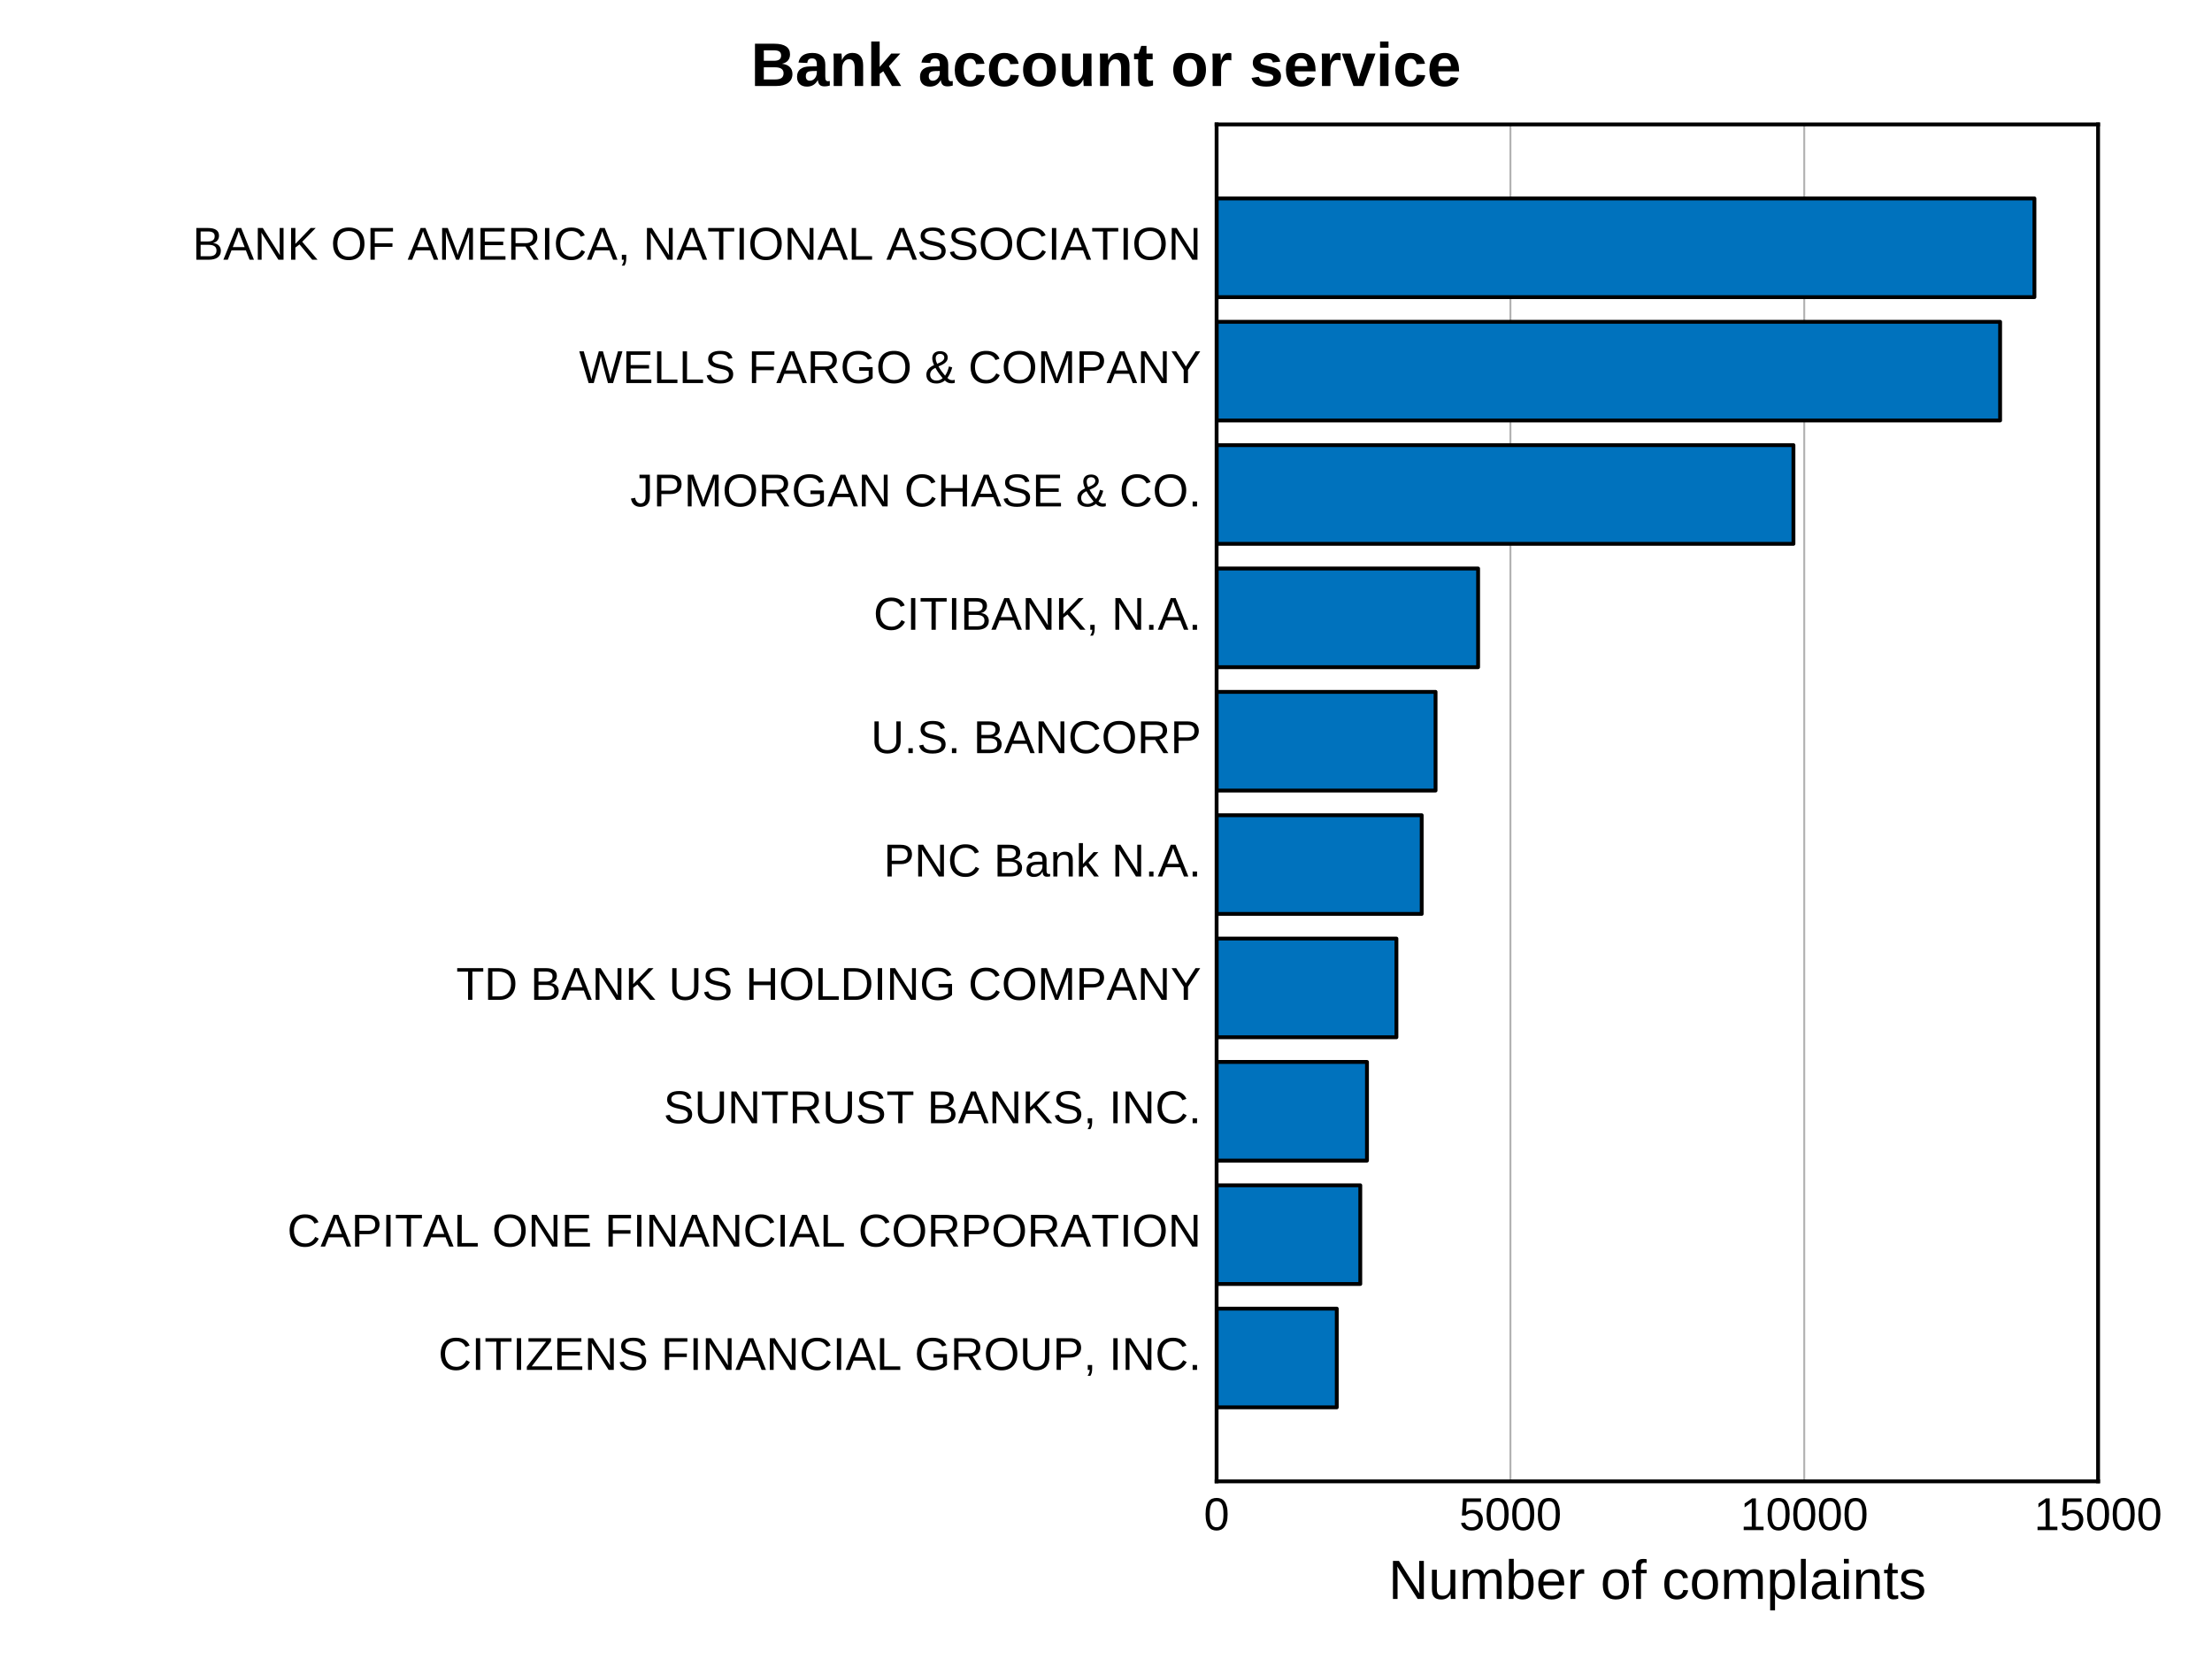 <?xml version="1.0" encoding="utf-8" standalone="no"?>
<!DOCTYPE svg PUBLIC "-//W3C//DTD SVG 1.1//EN"
  "http://www.w3.org/Graphics/SVG/1.1/DTD/svg11.dtd">
<!-- Created with matplotlib (https://matplotlib.org/) -->
<svg height="432pt" version="1.1" viewBox="0 0 576 432" width="576pt" xmlns="http://www.w3.org/2000/svg" xmlns:xlink="http://www.w3.org/1999/xlink">
 <defs>
  <style type="text/css">
*{stroke-linecap:butt;stroke-linejoin:round;white-space:pre;}
  </style>
 </defs>
 <g id="figure_1">
  <g id="patch_1">
   <path d="M 0 432 
L 576 432 
L 576 0 
L 0 0 
z
" style="fill:#ffffff;"/>
  </g>
  <g id="axes_1">
   <g id="patch_2">
    <path d="M 316.8 385.74 
L 546.334 385.74 
L 546.334 32.4 
L 316.8 32.4 
z
" style="fill:#ffffff;"/>
   </g>
   <g id="matplotlib.axis_1">
    <g id="xtick_1">
     <g id="line2d_1">
      <path clip-path="url(#p6a757b7fcf)" d="M 316.8 385.74 
L 316.8 32.4 
" style="fill:none;stroke:#b2b2b2;stroke-linecap:square;stroke-width:0.5;"/>
     </g>
     <g id="line2d_2"/>
     <g id="line2d_3"/>
     <g id="text_1">
      <!-- 0 -->
      <defs>
       <path d="M 51.703 34.422 
Q 51.703 24.516 49.828 17.75 
Q 47.953 10.984 44.703 6.812 
Q 41.453 2.641 37.062 0.828 
Q 32.672 -0.984 27.688 -0.984 
Q 22.656 -0.984 18.312 0.828 
Q 13.969 2.641 10.766 6.781 
Q 7.562 10.938 5.734 17.703 
Q 3.906 24.469 3.906 34.422 
Q 3.906 44.828 5.734 51.641 
Q 7.562 58.453 10.781 62.5 
Q 14.016 66.547 18.406 68.188 
Q 22.797 69.828 27.984 69.828 
Q 32.906 69.828 37.219 68.188 
Q 41.547 66.547 44.766 62.5 
Q 48 58.453 49.844 51.641 
Q 51.703 44.828 51.703 34.422 
z
M 42.781 34.422 
Q 42.781 42.625 41.797 48.062 
Q 40.828 53.516 38.922 56.766 
Q 37.016 60.016 34.25 61.359 
Q 31.5 62.703 27.984 62.703 
Q 24.266 62.703 21.438 61.328 
Q 18.609 59.969 16.672 56.719 
Q 14.75 53.469 13.766 48.016 
Q 12.797 42.578 12.797 34.422 
Q 12.797 26.516 13.797 21.094 
Q 14.797 15.672 16.719 12.375 
Q 18.656 9.078 21.438 7.641 
Q 24.219 6.203 27.781 6.203 
Q 31.25 6.203 34.031 7.641 
Q 36.812 9.078 38.734 12.375 
Q 40.672 15.672 41.719 21.094 
Q 42.781 26.516 42.781 34.422 
z
" id="LiberationSans-48"/>
      </defs>
      <g transform="translate(313.463 398.436)scale(0.12 -0.12)">
       <use xlink:href="#LiberationSans-48"/>
      </g>
     </g>
    </g>
    <g id="xtick_2">
     <g id="line2d_4">
      <path clip-path="url(#p6a757b7fcf)" d="M 393.311 385.74 
L 393.311 32.4 
" style="fill:none;stroke:#b2b2b2;stroke-linecap:square;stroke-width:0.5;"/>
     </g>
     <g id="line2d_5"/>
     <g id="line2d_6"/>
     <g id="text_2">
      <!-- 5000 -->
      <defs>
       <path d="M 51.422 22.406 
Q 51.422 17.234 49.859 12.938 
Q 48.297 8.641 45.219 5.531 
Q 42.141 2.438 37.578 0.719 
Q 33.016 -0.984 27 -0.984 
Q 21.578 -0.984 17.547 0.281 
Q 13.531 1.562 10.734 3.781 
Q 7.953 6 6.312 8.984 
Q 4.688 11.969 4 15.375 
L 12.891 16.406 
Q 13.422 14.453 14.391 12.625 
Q 15.375 10.797 17.062 9.344 
Q 18.75 7.906 21.219 7.047 
Q 23.688 6.203 27.203 6.203 
Q 30.609 6.203 33.391 7.25 
Q 36.188 8.297 38.156 10.344 
Q 40.141 12.406 41.203 15.375 
Q 42.281 18.359 42.281 22.219 
Q 42.281 25.391 41.25 28.047 
Q 40.234 30.719 38.328 32.641 
Q 36.422 34.578 33.656 35.641 
Q 30.906 36.719 27.391 36.719 
Q 25.203 36.719 23.344 36.328 
Q 21.484 35.938 19.891 35.25 
Q 18.312 34.578 17.016 33.672 
Q 15.719 32.766 14.594 31.781 
L 6 31.781 
L 8.297 68.797 
L 47.406 68.797 
L 47.406 61.328 
L 16.312 61.328 
L 14.984 39.5 
Q 17.328 41.312 20.844 42.594 
Q 24.359 43.891 29.203 43.891 
Q 34.328 43.891 38.422 42.328 
Q 42.531 40.766 45.406 37.906 
Q 48.297 35.062 49.859 31.109 
Q 51.422 27.156 51.422 22.406 
z
" id="LiberationSans-53"/>
      </defs>
      <g transform="translate(379.965 398.436)scale(0.12 -0.12)">
       <use xlink:href="#LiberationSans-53"/>
       <use x="55.615" xlink:href="#LiberationSans-48"/>
       <use x="111.23" xlink:href="#LiberationSans-48"/>
       <use x="166.846" xlink:href="#LiberationSans-48"/>
      </g>
     </g>
    </g>
    <g id="xtick_3">
     <g id="line2d_7">
      <path clip-path="url(#p6a757b7fcf)" d="M 469.822 385.74 
L 469.822 32.4 
" style="fill:none;stroke:#b2b2b2;stroke-linecap:square;stroke-width:0.5;"/>
     </g>
     <g id="line2d_8"/>
     <g id="line2d_9"/>
     <g id="text_3">
      <!-- 10000 -->
      <defs>
       <path d="M 7.625 0 
L 7.625 7.469 
L 25.141 7.469 
L 25.141 60.406 
L 9.625 49.312 
L 9.625 57.625 
L 25.875 68.797 
L 33.984 68.797 
L 33.984 7.469 
L 50.734 7.469 
L 50.734 0 
z
" id="LiberationSans-49"/>
      </defs>
      <g transform="translate(453.14 398.436)scale(0.12 -0.12)">
       <use xlink:href="#LiberationSans-49"/>
       <use x="55.615" xlink:href="#LiberationSans-48"/>
       <use x="111.23" xlink:href="#LiberationSans-48"/>
       <use x="166.846" xlink:href="#LiberationSans-48"/>
       <use x="222.461" xlink:href="#LiberationSans-48"/>
      </g>
     </g>
    </g>
    <g id="xtick_4">
     <g id="line2d_10">
      <path clip-path="url(#p6a757b7fcf)" d="M 546.334 385.74 
L 546.334 32.4 
" style="fill:none;stroke:#b2b2b2;stroke-linecap:square;stroke-width:0.5;"/>
     </g>
     <g id="line2d_11"/>
     <g id="line2d_12"/>
     <g id="text_4">
      <!-- 15000 -->
      <g transform="translate(529.651 398.436)scale(0.12 -0.12)">
       <use xlink:href="#LiberationSans-49"/>
       <use x="55.615" xlink:href="#LiberationSans-53"/>
       <use x="111.23" xlink:href="#LiberationSans-48"/>
       <use x="166.846" xlink:href="#LiberationSans-48"/>
       <use x="222.461" xlink:href="#LiberationSans-48"/>
      </g>
     </g>
    </g>
    <g id="text_5">
     <!-- Number of complaints -->
     <defs>
      <path d="M 52.828 0 
L 16.016 58.594 
Q 16.109 56.203 16.266 53.859 
Q 16.359 51.859 16.422 49.625 
Q 16.5 47.406 16.5 45.703 
L 16.5 0 
L 8.203 0 
L 8.203 68.797 
L 19.047 68.797 
L 56.25 9.812 
Q 56.109 12.203 55.953 14.594 
Q 55.859 16.656 55.766 19.062 
Q 55.672 21.484 55.672 23.688 
L 55.672 68.797 
L 64.062 68.797 
L 64.062 0 
z
" id="LiberationSans-78"/>
      <path d="M 15.328 52.828 
L 15.328 19.344 
Q 15.328 15.484 15.891 12.891 
Q 16.453 10.297 17.719 8.703 
Q 19 7.125 21.062 6.469 
Q 23.141 5.812 26.219 5.812 
Q 29.344 5.812 31.859 6.906 
Q 34.375 8.016 36.156 10.078 
Q 37.938 12.156 38.906 15.203 
Q 39.891 18.266 39.891 22.219 
L 39.891 52.828 
L 48.688 52.828 
L 48.688 11.281 
Q 48.688 9.625 48.703 7.781 
Q 48.734 5.953 48.781 4.312 
Q 48.828 2.688 48.875 1.516 
Q 48.922 0.344 48.969 0 
L 40.672 0 
Q 40.625 0.25 40.578 1.312 
Q 40.531 2.391 40.453 3.781 
Q 40.375 5.172 40.328 6.609 
Q 40.281 8.062 40.281 9.031 
L 40.141 9.031 
Q 38.875 6.734 37.359 4.875 
Q 35.844 3.031 33.844 1.734 
Q 31.844 0.438 29.25 -0.266 
Q 26.656 -0.984 23.25 -0.984 
Q 18.844 -0.984 15.672 0.094 
Q 12.5 1.172 10.453 3.422 
Q 8.406 5.672 7.453 9.188 
Q 6.5 12.703 6.5 17.625 
L 6.5 52.828 
z
" id="LiberationSans-117"/>
      <path d="M 37.5 0 
L 37.5 33.5 
Q 37.5 37.359 37.016 39.938 
Q 36.531 42.531 35.375 44.109 
Q 34.234 45.703 32.375 46.359 
Q 30.516 47.016 27.828 47.016 
Q 25.047 47.016 22.797 45.922 
Q 20.562 44.828 18.969 42.75 
Q 17.391 40.672 16.531 37.625 
Q 15.672 34.578 15.672 30.609 
L 15.672 0 
L 6.938 0 
L 6.938 41.547 
Q 6.938 43.219 6.906 45.047 
Q 6.891 46.875 6.828 48.5 
Q 6.781 50.141 6.734 51.312 
Q 6.688 52.484 6.641 52.828 
L 14.938 52.828 
Q 14.984 52.594 15.031 51.516 
Q 15.094 50.438 15.156 49.047 
Q 15.234 47.656 15.281 46.219 
Q 15.328 44.781 15.328 43.797 
L 15.484 43.797 
Q 16.656 46.094 18.016 47.953 
Q 19.391 49.812 21.219 51.094 
Q 23.047 52.391 25.406 53.094 
Q 27.781 53.812 30.906 53.812 
Q 36.922 53.812 40.406 51.422 
Q 43.891 49.031 45.266 43.797 
L 45.406 43.797 
Q 46.578 46.094 48.047 47.953 
Q 49.516 49.812 51.469 51.094 
Q 53.422 52.391 55.859 53.094 
Q 58.297 53.812 61.422 53.812 
Q 65.438 53.812 68.328 52.734 
Q 71.234 51.656 73.094 49.406 
Q 74.953 47.172 75.828 43.625 
Q 76.703 40.094 76.703 35.203 
L 76.703 0 
L 68.016 0 
L 68.016 33.5 
Q 68.016 37.359 67.531 39.938 
Q 67.047 42.531 65.891 44.109 
Q 64.75 45.703 62.891 46.359 
Q 61.031 47.016 58.344 47.016 
Q 55.562 47.016 53.312 45.969 
Q 51.078 44.922 49.484 42.875 
Q 47.906 40.828 47.047 37.75 
Q 46.188 34.672 46.188 30.609 
L 46.188 0 
z
" id="LiberationSans-109"/>
      <path d="M 51.422 26.656 
Q 51.422 -0.984 31.984 -0.984 
Q 25.984 -0.984 22 1.188 
Q 18.016 3.375 15.531 8.203 
L 15.438 8.203 
Q 15.438 6.938 15.359 5.562 
Q 15.281 4.203 15.203 3.031 
Q 15.141 1.859 15.062 1.031 
Q 14.984 0.203 14.938 0 
L 6.453 0 
Q 6.5 0.438 6.547 1.484 
Q 6.594 2.547 6.641 4 
Q 6.688 5.469 6.703 7.219 
Q 6.734 8.984 6.734 10.891 
L 6.734 72.469 
L 15.531 72.469 
L 15.531 51.812 
Q 15.531 50.344 15.5 49 
Q 15.484 47.656 15.438 46.625 
Q 15.375 45.406 15.328 44.344 
L 15.531 44.344 
Q 17.969 49.422 22 51.609 
Q 26.031 53.812 31.984 53.812 
Q 42 53.812 46.703 47.062 
Q 51.422 40.328 51.422 26.656 
z
M 42.188 26.375 
Q 42.188 31.844 41.5 35.75 
Q 40.828 39.656 39.312 42.156 
Q 37.797 44.672 35.453 45.844 
Q 33.109 47.016 29.734 47.016 
Q 26.266 47.016 23.609 45.891 
Q 20.953 44.781 19.172 42.281 
Q 17.391 39.797 16.453 35.734 
Q 15.531 31.688 15.531 25.828 
Q 15.531 20.172 16.453 16.312 
Q 17.391 12.453 19.172 10.031 
Q 20.953 7.625 23.578 6.562 
Q 26.219 5.516 29.641 5.516 
Q 32.859 5.516 35.203 6.641 
Q 37.547 7.766 39.109 10.25 
Q 40.672 12.75 41.422 16.719 
Q 42.188 20.703 42.188 26.375 
z
" id="LiberationSans-98"/>
      <path d="M 13.484 24.562 
Q 13.484 20.406 14.328 16.906 
Q 15.188 13.422 16.969 10.906 
Q 18.75 8.406 21.531 7 
Q 24.312 5.609 28.219 5.609 
Q 33.938 5.609 37.375 7.906 
Q 40.828 10.203 42.047 13.719 
L 49.75 11.531 
Q 48.922 9.328 47.438 7.109 
Q 45.953 4.891 43.453 3.094 
Q 40.969 1.312 37.234 0.156 
Q 33.5 -0.984 28.219 -0.984 
Q 16.5 -0.984 10.375 6 
Q 4.25 12.984 4.25 26.766 
Q 4.25 34.188 6.094 39.328 
Q 7.953 44.484 11.172 47.703 
Q 14.406 50.922 18.703 52.359 
Q 23 53.812 27.875 53.812 
Q 34.516 53.812 38.984 51.656 
Q 43.453 49.516 46.156 45.719 
Q 48.875 41.938 50.016 36.812 
Q 51.172 31.688 51.172 25.734 
L 51.172 24.562 
z
M 42.094 31.297 
Q 41.359 39.656 37.844 43.484 
Q 34.328 47.312 27.734 47.312 
Q 25.531 47.312 23.109 46.609 
Q 20.703 45.906 18.656 44.094 
Q 16.609 42.281 15.188 39.172 
Q 13.766 36.078 13.578 31.297 
z
" id="LiberationSans-101"/>
      <path d="M 6.938 0 
L 6.938 40.531 
Q 6.938 42.188 6.906 43.922 
Q 6.891 45.656 6.828 47.266 
Q 6.781 48.875 6.734 50.281 
Q 6.688 51.703 6.641 52.828 
L 14.938 52.828 
Q 14.984 51.703 15.062 50.266 
Q 15.141 48.828 15.203 47.312 
Q 15.281 45.797 15.297 44.406 
Q 15.328 43.016 15.328 42.047 
L 15.531 42.047 
Q 16.453 45.062 17.5 47.281 
Q 18.562 49.516 19.969 50.953 
Q 21.391 52.391 23.344 53.094 
Q 25.297 53.812 28.078 53.812 
Q 29.156 53.812 30.125 53.641 
Q 31.109 53.469 31.641 53.328 
L 31.641 45.266 
Q 30.766 45.516 29.594 45.625 
Q 28.422 45.75 26.953 45.75 
Q 23.922 45.75 21.797 44.375 
Q 19.672 43.016 18.328 40.594 
Q 17 38.188 16.359 34.844 
Q 15.719 31.5 15.719 27.547 
L 15.719 0 
z
" id="LiberationSans-114"/>
      <path id="LiberationSans-32"/>
      <path d="M 51.422 26.469 
Q 51.422 12.594 45.312 5.797 
Q 39.203 -0.984 27.594 -0.984 
Q 22.078 -0.984 17.719 0.672 
Q 13.375 2.344 10.375 5.766 
Q 7.375 9.188 5.781 14.328 
Q 4.203 19.484 4.203 26.469 
Q 4.203 53.812 27.875 53.812 
Q 34.031 53.812 38.5 52.094 
Q 42.969 50.391 45.828 46.969 
Q 48.688 43.562 50.047 38.422 
Q 51.422 33.297 51.422 26.469 
z
M 42.188 26.469 
Q 42.188 32.625 41.234 36.625 
Q 40.281 40.625 38.453 43.016 
Q 36.625 45.406 33.984 46.359 
Q 31.344 47.312 28.031 47.312 
Q 24.656 47.312 21.938 46.312 
Q 19.234 45.312 17.328 42.891 
Q 15.438 40.484 14.422 36.469 
Q 13.422 32.469 13.422 26.469 
Q 13.422 20.312 14.5 16.281 
Q 15.578 12.25 17.453 9.859 
Q 19.344 7.469 21.906 6.484 
Q 24.469 5.516 27.484 5.516 
Q 30.859 5.516 33.594 6.469 
Q 36.328 7.422 38.234 9.812 
Q 40.141 12.203 41.156 16.25 
Q 42.188 20.312 42.188 26.469 
z
" id="LiberationSans-111"/>
      <path d="M 17.625 46.438 
L 17.625 0 
L 8.844 0 
L 8.844 46.438 
L 1.422 46.438 
L 1.422 52.828 
L 8.844 52.828 
L 8.844 58.797 
Q 8.844 61.672 9.375 64.141 
Q 9.906 66.609 11.344 68.438 
Q 12.797 70.266 15.281 71.312 
Q 17.781 72.359 21.734 72.359 
Q 23.297 72.359 24.969 72.219 
Q 26.656 72.078 27.938 71.781 
L 27.938 65.094 
Q 27.094 65.234 26 65.359 
Q 24.906 65.484 24.031 65.484 
Q 22.078 65.484 20.828 64.938 
Q 19.578 64.406 18.875 63.406 
Q 18.172 62.406 17.891 60.938 
Q 17.625 59.469 17.625 57.562 
L 17.625 52.828 
L 27.938 52.828 
L 27.938 46.438 
z
" id="LiberationSans-102"/>
      <path d="M 13.422 26.656 
Q 13.422 22.125 14.078 18.312 
Q 14.75 14.5 16.312 11.734 
Q 17.875 8.984 20.438 7.469 
Q 23 5.953 26.766 5.953 
Q 31.453 5.953 34.594 8.484 
Q 37.75 11.031 38.484 16.312 
L 47.359 15.719 
Q 46.922 12.453 45.453 9.422 
Q 44 6.391 41.484 4.094 
Q 38.969 1.812 35.344 0.406 
Q 31.734 -0.984 27 -0.984 
Q 20.797 -0.984 16.453 1.109 
Q 12.109 3.219 9.391 6.906 
Q 6.688 10.594 5.469 15.594 
Q 4.25 20.609 4.25 26.469 
Q 4.25 31.781 5.125 35.859 
Q 6 39.938 7.594 42.984 
Q 9.188 46.047 11.328 48.125 
Q 13.484 50.203 15.984 51.438 
Q 18.5 52.688 21.281 53.25 
Q 24.078 53.812 26.906 53.812 
Q 31.344 53.812 34.812 52.594 
Q 38.281 51.375 40.797 49.25 
Q 43.312 47.125 44.875 44.234 
Q 46.438 41.359 47.078 38.031 
L 38.031 37.359 
Q 37.359 41.75 34.562 44.328 
Q 31.781 46.922 26.656 46.922 
Q 22.906 46.922 20.391 45.672 
Q 17.875 44.438 16.312 41.922 
Q 14.75 39.406 14.078 35.594 
Q 13.422 31.781 13.422 26.656 
z
" id="LiberationSans-99"/>
      <path d="M 51.422 26.656 
Q 51.422 20.656 50.438 15.578 
Q 49.469 10.5 47.188 6.828 
Q 44.922 3.172 41.188 1.094 
Q 37.453 -0.984 31.984 -0.984 
Q 26.312 -0.984 22.062 1.172 
Q 17.828 3.328 15.578 8.203 
L 15.328 8.203 
Q 15.375 8.109 15.406 7.328 
Q 15.438 6.547 15.453 5.375 
Q 15.484 4.203 15.5 2.75 
Q 15.531 1.312 15.531 -0.094 
L 15.531 -20.75 
L 6.734 -20.75 
L 6.734 42.047 
Q 6.734 43.953 6.703 45.703 
Q 6.688 47.469 6.641 48.906 
Q 6.594 50.344 6.547 51.359 
Q 6.5 52.391 6.453 52.828 
L 14.938 52.828 
Q 14.984 52.688 15.062 51.797 
Q 15.141 50.922 15.203 49.672 
Q 15.281 48.438 15.359 47.016 
Q 15.438 45.609 15.438 44.344 
L 15.625 44.344 
Q 16.844 46.875 18.406 48.656 
Q 19.969 50.438 21.969 51.578 
Q 23.969 52.734 26.438 53.25 
Q 28.906 53.766 31.984 53.766 
Q 37.453 53.766 41.188 51.812 
Q 44.922 49.859 47.188 46.312 
Q 49.469 42.781 50.438 37.766 
Q 51.422 32.766 51.422 26.656 
z
M 42.188 26.469 
Q 42.188 31.344 41.594 35.156 
Q 41.016 38.969 39.578 41.594 
Q 38.141 44.234 35.734 45.594 
Q 33.344 46.969 29.734 46.969 
Q 26.812 46.969 24.219 46.141 
Q 21.625 45.312 19.703 42.969 
Q 17.781 40.625 16.656 36.5 
Q 15.531 32.375 15.531 25.781 
Q 15.531 20.172 16.453 16.281 
Q 17.391 12.406 19.172 10.016 
Q 20.953 7.625 23.578 6.562 
Q 26.219 5.516 29.641 5.516 
Q 33.297 5.516 35.719 6.922 
Q 38.141 8.344 39.578 11.031 
Q 41.016 13.719 41.594 17.594 
Q 42.188 21.484 42.188 26.469 
z
" id="LiberationSans-112"/>
      <path d="M 6.734 0 
L 6.734 72.469 
L 15.531 72.469 
L 15.531 0 
z
" id="LiberationSans-108"/>
      <path d="M 20.219 -0.984 
Q 12.25 -0.984 8.25 3.219 
Q 4.25 7.422 4.25 14.75 
Q 4.25 19.969 6.219 23.312 
Q 8.203 26.656 11.391 28.562 
Q 14.594 30.469 18.688 31.203 
Q 22.797 31.938 27.047 32.031 
L 38.922 32.234 
L 38.922 35.109 
Q 38.922 38.375 38.234 40.672 
Q 37.547 42.969 36.125 44.375 
Q 34.719 45.797 32.594 46.453 
Q 30.469 47.125 27.594 47.125 
Q 25.047 47.125 23 46.75 
Q 20.953 46.391 19.438 45.438 
Q 17.922 44.484 16.984 42.844 
Q 16.062 41.219 15.766 38.719 
L 6.594 39.547 
Q 7.078 42.672 8.438 45.281 
Q 9.812 47.906 12.328 49.797 
Q 14.844 51.703 18.625 52.75 
Q 22.406 53.812 27.781 53.812 
Q 37.75 53.812 42.766 49.234 
Q 47.797 44.672 47.797 36.031 
L 47.797 13.281 
Q 47.797 9.375 48.828 7.391 
Q 49.859 5.422 52.734 5.422 
Q 53.469 5.422 54.203 5.516 
Q 54.938 5.609 55.609 5.766 
L 55.609 0.297 
Q 53.953 -0.094 52.312 -0.281 
Q 50.688 -0.484 48.828 -0.484 
Q 46.344 -0.484 44.562 0.172 
Q 42.781 0.828 41.656 2.172 
Q 40.531 3.516 39.938 5.484 
Q 39.359 7.469 39.203 10.109 
L 38.922 10.109 
Q 37.5 7.562 35.812 5.516 
Q 34.125 3.469 31.875 2.031 
Q 29.641 0.594 26.781 -0.188 
Q 23.922 -0.984 20.219 -0.984 
z
M 22.219 5.609 
Q 26.422 5.609 29.562 7.141 
Q 32.719 8.688 34.781 11.078 
Q 36.859 13.484 37.891 16.312 
Q 38.922 19.141 38.922 21.734 
L 38.922 26.078 
L 29.297 25.875 
Q 26.078 25.828 23.172 25.406 
Q 20.266 25 18.062 23.781 
Q 15.875 22.562 14.578 20.359 
Q 13.281 18.172 13.281 14.594 
Q 13.281 10.297 15.594 7.953 
Q 17.922 5.609 22.219 5.609 
z
" id="LiberationSans-97"/>
      <path d="M 6.688 64.062 
L 6.688 72.469 
L 15.484 72.469 
L 15.484 64.062 
z
M 6.688 0 
L 6.688 52.828 
L 15.484 52.828 
L 15.484 0 
z
" id="LiberationSans-105"/>
      <path d="M 40.281 0 
L 40.281 33.5 
Q 40.281 37.359 39.719 39.938 
Q 39.156 42.531 37.891 44.109 
Q 36.625 45.703 34.547 46.359 
Q 32.469 47.016 29.391 47.016 
Q 26.266 47.016 23.75 45.922 
Q 21.234 44.828 19.453 42.75 
Q 17.672 40.672 16.688 37.625 
Q 15.719 34.578 15.719 30.609 
L 15.719 0 
L 6.938 0 
L 6.938 41.547 
Q 6.938 43.219 6.906 45.047 
Q 6.891 46.875 6.828 48.5 
Q 6.781 50.141 6.734 51.312 
Q 6.688 52.484 6.641 52.828 
L 14.938 52.828 
Q 14.984 52.594 15.031 51.516 
Q 15.094 50.438 15.156 49.047 
Q 15.234 47.656 15.281 46.219 
Q 15.328 44.781 15.328 43.797 
L 15.484 43.797 
Q 16.75 46.094 18.266 47.953 
Q 19.781 49.812 21.781 51.094 
Q 23.781 52.391 26.359 53.094 
Q 28.953 53.812 32.375 53.812 
Q 36.766 53.812 39.938 52.734 
Q 43.109 51.656 45.156 49.406 
Q 47.219 47.172 48.172 43.625 
Q 49.125 40.094 49.125 35.203 
L 49.125 0 
z
" id="LiberationSans-110"/>
      <path d="M 27.047 0.391 
Q 25.047 -0.141 22.969 -0.453 
Q 20.906 -0.781 18.172 -0.781 
Q 7.625 -0.781 7.625 11.188 
L 7.625 46.438 
L 1.516 46.438 
L 1.516 52.828 
L 7.953 52.828 
L 10.547 64.656 
L 16.406 64.656 
L 16.406 52.828 
L 26.172 52.828 
L 26.172 46.438 
L 16.406 46.438 
L 16.406 13.094 
Q 16.406 9.281 17.641 7.734 
Q 18.891 6.203 21.969 6.203 
Q 23.25 6.203 24.438 6.391 
Q 25.641 6.594 27.047 6.891 
z
" id="LiberationSans-116"/>
      <path d="M 46.391 14.594 
Q 46.391 10.891 44.938 7.984 
Q 43.5 5.078 40.766 3.094 
Q 38.031 1.125 34.047 0.062 
Q 30.078 -0.984 24.953 -0.984 
Q 20.359 -0.984 16.672 -0.266 
Q 12.984 0.438 10.203 2 
Q 7.422 3.562 5.531 6.125 
Q 3.656 8.688 2.781 12.406 
L 10.547 13.922 
Q 11.672 9.672 15.188 7.688 
Q 18.703 5.719 24.953 5.719 
Q 27.781 5.719 30.141 6.109 
Q 32.516 6.5 34.219 7.453 
Q 35.938 8.406 36.891 9.984 
Q 37.844 11.578 37.844 13.922 
Q 37.844 16.312 36.719 17.844 
Q 35.594 19.391 33.594 20.406 
Q 31.594 21.438 28.734 22.188 
Q 25.875 22.953 22.469 23.875 
Q 19.281 24.703 16.156 25.734 
Q 13.031 26.766 10.516 28.438 
Q 8.016 30.125 6.453 32.609 
Q 4.891 35.109 4.891 38.875 
Q 4.891 46.094 10.031 49.875 
Q 15.188 53.656 25.047 53.656 
Q 33.797 53.656 38.938 50.578 
Q 44.094 47.516 45.453 40.719 
L 37.547 39.75 
Q 37.109 41.797 35.938 43.188 
Q 34.766 44.578 33.109 45.438 
Q 31.453 46.297 29.375 46.656 
Q 27.297 47.016 25.047 47.016 
Q 19.094 47.016 16.25 45.203 
Q 13.422 43.406 13.422 39.75 
Q 13.422 37.594 14.469 36.203 
Q 15.531 34.812 17.406 33.859 
Q 19.281 32.906 21.922 32.203 
Q 24.562 31.5 27.734 30.719 
Q 29.828 30.172 32.031 29.562 
Q 34.234 28.953 36.297 28.094 
Q 38.375 27.25 40.203 26.094 
Q 42.047 24.953 43.406 23.344 
Q 44.781 21.734 45.578 19.578 
Q 46.391 17.438 46.391 14.594 
z
" id="LiberationSans-115"/>
     </defs>
     <g transform="translate(361.543 416.362)scale(0.144 -0.144)">
      <use xlink:href="#LiberationSans-78"/>
      <use x="72.217" xlink:href="#LiberationSans-117"/>
      <use x="127.832" xlink:href="#LiberationSans-109"/>
      <use x="211.133" xlink:href="#LiberationSans-98"/>
      <use x="266.748" xlink:href="#LiberationSans-101"/>
      <use x="322.363" xlink:href="#LiberationSans-114"/>
      <use x="355.664" xlink:href="#LiberationSans-32"/>
      <use x="383.447" xlink:href="#LiberationSans-111"/>
      <use x="439.062" xlink:href="#LiberationSans-102"/>
      <use x="466.846" xlink:href="#LiberationSans-32"/>
      <use x="494.629" xlink:href="#LiberationSans-99"/>
      <use x="544.629" xlink:href="#LiberationSans-111"/>
      <use x="600.244" xlink:href="#LiberationSans-109"/>
      <use x="683.545" xlink:href="#LiberationSans-112"/>
      <use x="739.16" xlink:href="#LiberationSans-108"/>
      <use x="761.377" xlink:href="#LiberationSans-97"/>
      <use x="816.992" xlink:href="#LiberationSans-105"/>
      <use x="839.209" xlink:href="#LiberationSans-110"/>
      <use x="894.824" xlink:href="#LiberationSans-116"/>
      <use x="922.607" xlink:href="#LiberationSans-115"/>
     </g>
    </g>
   </g>
   <g id="matplotlib.axis_2">
    <g id="ytick_1">
     <g id="line2d_13"/>
     <g id="line2d_14"/>
     <g id="text_6">
      <!-- CITIZENS FINANCIAL GROUP, INC. -->
      <defs>
       <path d="M 38.672 62.203 
Q 32.812 62.203 28.297 60.25 
Q 23.781 58.297 20.719 54.688 
Q 17.672 51.078 16.109 46 
Q 14.547 40.922 14.547 34.719 
Q 14.547 28.516 16.234 23.359 
Q 17.922 18.219 21.062 14.5 
Q 24.219 10.797 28.781 8.734 
Q 33.344 6.688 39.062 6.688 
Q 43.062 6.688 46.359 7.734 
Q 49.656 8.797 52.312 10.688 
Q 54.984 12.594 57.078 15.203 
Q 59.188 17.828 60.797 21 
L 68.406 17.188 
Q 66.547 13.328 63.812 10 
Q 61.078 6.688 57.391 4.25 
Q 53.719 1.812 49.047 0.406 
Q 44.391 -0.984 38.625 -0.984 
Q 30.281 -0.984 24 1.672 
Q 17.719 4.344 13.5 9.109 
Q 9.281 13.875 7.172 20.406 
Q 5.078 26.953 5.078 34.719 
Q 5.078 42.781 7.297 49.266 
Q 9.516 55.766 13.781 60.328 
Q 18.062 64.891 24.312 67.359 
Q 30.562 69.828 38.578 69.828 
Q 49.562 69.828 56.938 65.531 
Q 64.312 61.234 67.781 52.781 
L 58.938 49.859 
Q 57.953 52.297 56.297 54.516 
Q 54.641 56.734 52.141 58.438 
Q 49.656 60.156 46.312 61.172 
Q 42.969 62.203 38.672 62.203 
z
" id="LiberationSans-67"/>
       <path d="M 9.234 0 
L 9.234 68.797 
L 18.562 68.797 
L 18.562 0 
z
" id="LiberationSans-73"/>
       <path d="M 35.156 61.188 
L 35.156 0 
L 25.875 0 
L 25.875 61.188 
L 2.25 61.188 
L 2.25 68.797 
L 58.797 68.797 
L 58.797 61.188 
z
" id="LiberationSans-84"/>
       <path d="M 57.953 0 
L 3.172 0 
L 3.172 6.984 
L 45.062 61.188 
L 6.734 61.188 
L 6.734 68.797 
L 55.672 68.797 
L 55.672 62.016 
L 13.766 7.625 
L 57.953 7.625 
z
" id="LiberationSans-90"/>
       <path d="M 8.203 0 
L 8.203 68.797 
L 60.406 68.797 
L 60.406 61.188 
L 17.531 61.188 
L 17.531 39.109 
L 57.469 39.109 
L 57.469 31.594 
L 17.531 31.594 
L 17.531 7.625 
L 62.406 7.625 
L 62.406 0 
z
" id="LiberationSans-69"/>
       <path d="M 62.109 19 
Q 62.109 14.656 60.422 10.984 
Q 58.734 7.328 55.219 4.656 
Q 51.703 2 46.359 0.5 
Q 41.016 -0.984 33.688 -0.984 
Q 20.844 -0.984 13.672 3.516 
Q 6.5 8.016 4.547 16.5 
L 13.578 18.312 
Q 14.266 15.625 15.672 13.422 
Q 17.094 11.234 19.5 9.641 
Q 21.922 8.062 25.484 7.172 
Q 29.047 6.297 34.031 6.297 
Q 38.188 6.297 41.656 7 
Q 45.125 7.719 47.609 9.172 
Q 50.094 10.641 51.484 12.953 
Q 52.875 15.281 52.875 18.5 
Q 52.875 21.875 51.344 23.969 
Q 49.812 26.078 47.016 27.438 
Q 44.234 28.812 40.375 29.734 
Q 36.531 30.672 31.844 31.734 
Q 28.953 32.375 26.047 33.125 
Q 23.141 33.891 20.484 34.938 
Q 17.828 35.984 15.484 37.391 
Q 13.141 38.812 11.422 40.797 
Q 9.719 42.781 8.734 45.391 
Q 7.766 48 7.766 51.422 
Q 7.766 56.297 9.734 59.781 
Q 11.719 63.281 15.234 65.531 
Q 18.75 67.781 23.531 68.797 
Q 28.328 69.828 33.891 69.828 
Q 40.281 69.828 44.812 68.828 
Q 49.359 67.828 52.484 65.812 
Q 55.609 63.812 57.484 60.859 
Q 59.375 57.906 60.5 54 
L 51.312 52.391 
Q 50.641 54.891 49.344 56.844 
Q 48.047 58.797 45.938 60.109 
Q 43.844 61.422 40.844 62.109 
Q 37.844 62.797 33.797 62.797 
Q 29 62.797 25.75 61.938 
Q 22.516 61.078 20.531 59.609 
Q 18.562 58.156 17.703 56.172 
Q 16.844 54.203 16.844 51.906 
Q 16.844 48.828 18.375 46.844 
Q 19.922 44.875 22.562 43.547 
Q 25.203 42.234 28.656 41.359 
Q 32.125 40.484 36.031 39.594 
Q 39.203 38.875 42.359 38.109 
Q 45.516 37.359 48.391 36.297 
Q 51.266 35.25 53.781 33.828 
Q 56.297 32.422 58.156 30.375 
Q 60.016 28.328 61.062 25.531 
Q 62.109 22.75 62.109 19 
z
" id="LiberationSans-83"/>
       <path d="M 17.531 61.188 
L 17.531 35.594 
L 55.906 35.594 
L 55.906 27.875 
L 17.531 27.875 
L 17.531 0 
L 8.203 0 
L 8.203 68.797 
L 57.078 68.797 
L 57.078 61.188 
z
" id="LiberationSans-70"/>
       <path d="M 56.984 0 
L 49.125 20.125 
L 17.781 20.125 
L 9.859 0 
L 0.203 0 
L 28.266 68.797 
L 38.875 68.797 
L 66.5 0 
z
M 37.5 50.094 
Q 36.719 52.047 36 54.047 
Q 35.297 56.062 34.766 57.688 
Q 34.234 59.328 33.859 60.422 
Q 33.5 61.531 33.453 61.766 
Q 33.344 61.531 33 60.406 
Q 32.672 59.281 32.109 57.609 
Q 31.547 55.953 30.828 53.953 
Q 30.125 51.953 29.391 50 
L 20.609 27.391 
L 46.344 27.391 
z
" id="LiberationSans-65"/>
       <path d="M 8.203 0 
L 8.203 68.797 
L 17.531 68.797 
L 17.531 7.625 
L 52.297 7.625 
L 52.297 0 
z
" id="LiberationSans-76"/>
       <path d="M 5.031 34.719 
Q 5.031 42.781 7.203 49.266 
Q 9.375 55.766 13.688 60.328 
Q 18.016 64.891 24.406 67.359 
Q 30.812 69.828 39.266 69.828 
Q 45.609 69.828 50.391 68.703 
Q 55.172 67.578 58.688 65.469 
Q 62.203 63.375 64.641 60.375 
Q 67.094 57.375 68.797 53.609 
L 59.906 50.984 
Q 58.641 53.516 56.859 55.594 
Q 55.078 57.672 52.531 59.125 
Q 50 60.594 46.656 61.391 
Q 43.312 62.203 39.016 62.203 
Q 32.766 62.203 28.141 60.25 
Q 23.531 58.297 20.5 54.688 
Q 17.484 51.078 15.984 46 
Q 14.5 40.922 14.5 34.719 
Q 14.5 28.516 16.109 23.359 
Q 17.719 18.219 20.891 14.484 
Q 24.078 10.75 28.781 8.672 
Q 33.5 6.594 39.703 6.594 
Q 43.75 6.594 47.172 7.266 
Q 50.594 7.953 53.344 9.047 
Q 56.109 10.156 58.203 11.5 
Q 60.297 12.844 61.719 14.203 
L 61.719 26.609 
L 41.156 26.609 
L 41.156 34.422 
L 70.312 34.422 
L 70.312 10.688 
Q 68.016 8.344 64.906 6.219 
Q 61.812 4.109 57.953 2.484 
Q 54.109 0.875 49.516 -0.047 
Q 44.922 -0.984 39.703 -0.984 
Q 31 -0.984 24.5 1.672 
Q 18.016 4.344 13.688 9.109 
Q 9.375 13.875 7.203 20.406 
Q 5.031 26.953 5.031 34.719 
z
" id="LiberationSans-71"/>
       <path d="M 56.844 0 
L 38.969 28.562 
L 17.531 28.562 
L 17.531 0 
L 8.203 0 
L 8.203 68.797 
L 40.578 68.797 
Q 46.438 68.797 50.953 67.453 
Q 55.469 66.109 58.547 63.562 
Q 61.625 61.031 63.234 57.375 
Q 64.844 53.719 64.844 49.125 
Q 64.844 45.844 63.891 42.672 
Q 62.938 39.5 60.891 36.859 
Q 58.844 34.234 55.656 32.328 
Q 52.484 30.422 48.047 29.641 
L 67.578 0 
z
M 55.469 49.031 
Q 55.469 52.156 54.391 54.438 
Q 53.328 56.734 51.266 58.266 
Q 49.219 59.812 46.281 60.562 
Q 43.359 61.328 39.656 61.328 
L 17.531 61.328 
L 17.531 35.938 
L 40.047 35.938 
Q 44.047 35.938 46.969 36.938 
Q 49.906 37.938 51.781 39.688 
Q 53.656 41.453 54.562 43.844 
Q 55.469 46.234 55.469 49.031 
z
" id="LiberationSans-82"/>
       <path d="M 73 34.719 
Q 73 26.656 70.672 20.062 
Q 68.359 13.484 63.969 8.797 
Q 59.578 4.109 53.219 1.562 
Q 46.875 -0.984 38.812 -0.984 
Q 30.328 -0.984 23.922 1.672 
Q 17.531 4.344 13.281 9.109 
Q 9.031 13.875 6.875 20.406 
Q 4.734 26.953 4.734 34.719 
Q 4.734 42.781 6.984 49.266 
Q 9.234 55.766 13.578 60.328 
Q 17.922 64.891 24.297 67.359 
Q 30.672 69.828 38.922 69.828 
Q 47.125 69.828 53.484 67.328 
Q 59.859 64.844 64.172 60.25 
Q 68.5 55.672 70.75 49.172 
Q 73 42.672 73 34.719 
z
M 63.484 34.719 
Q 63.484 40.922 61.891 46 
Q 60.297 51.078 57.203 54.688 
Q 54.109 58.297 49.516 60.25 
Q 44.922 62.203 38.922 62.203 
Q 32.766 62.203 28.125 60.25 
Q 23.484 58.297 20.375 54.688 
Q 17.281 51.078 15.734 46 
Q 14.203 40.922 14.203 34.719 
Q 14.203 28.516 15.797 23.359 
Q 17.391 18.219 20.484 14.484 
Q 23.578 10.75 28.188 8.672 
Q 32.812 6.594 38.812 6.594 
Q 45.266 6.594 49.922 8.688 
Q 54.594 10.797 57.594 14.531 
Q 60.594 18.266 62.031 23.438 
Q 63.484 28.609 63.484 34.719 
z
" id="LiberationSans-79"/>
       <path d="M 35.688 -0.984 
Q 30.031 -0.984 24.953 0.531 
Q 19.875 2.047 16.031 5.25 
Q 12.203 8.453 9.953 13.359 
Q 7.719 18.266 7.719 25 
L 7.719 68.797 
L 17.047 68.797 
L 17.047 25.781 
Q 17.047 20.562 18.438 16.922 
Q 19.828 13.281 22.312 10.984 
Q 24.812 8.688 28.203 7.641 
Q 31.594 6.594 35.641 6.594 
Q 39.656 6.594 43.219 7.656 
Q 46.781 8.734 49.469 11.078 
Q 52.156 13.422 53.688 17.203 
Q 55.219 21 55.219 26.422 
L 55.219 68.797 
L 64.5 68.797 
L 64.5 25.875 
Q 64.5 19 62.234 13.938 
Q 59.969 8.891 56.062 5.562 
Q 52.156 2.25 46.906 0.625 
Q 41.656 -0.984 35.688 -0.984 
z
" id="LiberationSans-85"/>
       <path d="M 61.422 48.094 
Q 61.422 43.609 59.938 39.719 
Q 58.453 35.844 55.5 32.984 
Q 52.547 30.125 48.094 28.469 
Q 43.656 26.812 37.75 26.812 
L 17.531 26.812 
L 17.531 0 
L 8.203 0 
L 8.203 68.797 
L 37.156 68.797 
Q 43.266 68.797 47.797 67.312 
Q 52.344 65.828 55.375 63.109 
Q 58.406 60.406 59.906 56.562 
Q 61.422 52.734 61.422 48.094 
z
M 52.047 48 
Q 52.047 54.547 48.047 57.938 
Q 44.047 61.328 36.031 61.328 
L 17.531 61.328 
L 17.531 34.188 
L 36.422 34.188 
Q 44.484 34.188 48.266 37.75 
Q 52.047 41.312 52.047 48 
z
" id="LiberationSans-80"/>
       <path d="M 18.797 10.688 
L 18.797 2.484 
Q 18.797 -0.094 18.578 -2.219 
Q 18.359 -4.344 17.875 -6.172 
Q 17.391 -8.016 16.672 -9.625 
Q 15.969 -11.234 14.984 -12.797 
L 8.984 -12.797 
Q 11.188 -9.625 12.375 -6.391 
Q 13.578 -3.172 13.578 0 
L 9.281 0 
L 9.281 10.688 
z
" id="LiberationSans-44"/>
       <path d="M 9.125 0 
L 9.125 10.688 
L 18.656 10.688 
L 18.656 0 
z
" id="LiberationSans-46"/>
      </defs>
      <g transform="translate(114.144 356.721)scale(0.12 -0.12)">
       <use xlink:href="#LiberationSans-67"/>
       <use x="72.217" xlink:href="#LiberationSans-73"/>
       <use x="100" xlink:href="#LiberationSans-84"/>
       <use x="161.084" xlink:href="#LiberationSans-73"/>
       <use x="188.867" xlink:href="#LiberationSans-90"/>
       <use x="249.951" xlink:href="#LiberationSans-69"/>
       <use x="316.65" xlink:href="#LiberationSans-78"/>
       <use x="388.867" xlink:href="#LiberationSans-83"/>
       <use x="455.566" xlink:href="#LiberationSans-32"/>
       <use x="483.35" xlink:href="#LiberationSans-70"/>
       <use x="544.434" xlink:href="#LiberationSans-73"/>
       <use x="572.217" xlink:href="#LiberationSans-78"/>
       <use x="644.434" xlink:href="#LiberationSans-65"/>
       <use x="711.133" xlink:href="#LiberationSans-78"/>
       <use x="783.35" xlink:href="#LiberationSans-67"/>
       <use x="855.566" xlink:href="#LiberationSans-73"/>
       <use x="883.35" xlink:href="#LiberationSans-65"/>
       <use x="950.049" xlink:href="#LiberationSans-76"/>
       <use x="1005.617" xlink:href="#LiberationSans-32"/>
       <use x="1033.4" xlink:href="#LiberationSans-71"/>
       <use x="1111.184" xlink:href="#LiberationSans-82"/>
       <use x="1183.4" xlink:href="#LiberationSans-79"/>
       <use x="1261.184" xlink:href="#LiberationSans-85"/>
       <use x="1333.4" xlink:href="#LiberationSans-80"/>
       <use x="1399.912" xlink:href="#LiberationSans-44"/>
       <use x="1427.695" xlink:href="#LiberationSans-32"/>
       <use x="1455.479" xlink:href="#LiberationSans-73"/>
       <use x="1483.262" xlink:href="#LiberationSans-78"/>
       <use x="1555.479" xlink:href="#LiberationSans-67"/>
       <use x="1627.695" xlink:href="#LiberationSans-46"/>
      </g>
     </g>
    </g>
    <g id="ytick_2">
     <g id="line2d_15"/>
     <g id="line2d_16"/>
     <g id="text_7">
      <!-- CAPITAL ONE FINANCIAL CORPORATION -->
      <g transform="translate(74.801 324.599)scale(0.12 -0.12)">
       <use xlink:href="#LiberationSans-67"/>
       <use x="72.217" xlink:href="#LiberationSans-65"/>
       <use x="138.916" xlink:href="#LiberationSans-80"/>
       <use x="205.615" xlink:href="#LiberationSans-73"/>
       <use x="233.398" xlink:href="#LiberationSans-84"/>
       <use x="294.373" xlink:href="#LiberationSans-65"/>
       <use x="361.072" xlink:href="#LiberationSans-76"/>
       <use x="416.641" xlink:href="#LiberationSans-32"/>
       <use x="444.424" xlink:href="#LiberationSans-79"/>
       <use x="522.207" xlink:href="#LiberationSans-78"/>
       <use x="594.424" xlink:href="#LiberationSans-69"/>
       <use x="661.123" xlink:href="#LiberationSans-32"/>
       <use x="688.906" xlink:href="#LiberationSans-70"/>
       <use x="749.99" xlink:href="#LiberationSans-73"/>
       <use x="777.773" xlink:href="#LiberationSans-78"/>
       <use x="849.99" xlink:href="#LiberationSans-65"/>
       <use x="916.689" xlink:href="#LiberationSans-78"/>
       <use x="988.906" xlink:href="#LiberationSans-67"/>
       <use x="1061.123" xlink:href="#LiberationSans-73"/>
       <use x="1088.906" xlink:href="#LiberationSans-65"/>
       <use x="1155.605" xlink:href="#LiberationSans-76"/>
       <use x="1211.174" xlink:href="#LiberationSans-32"/>
       <use x="1238.957" xlink:href="#LiberationSans-67"/>
       <use x="1311.174" xlink:href="#LiberationSans-79"/>
       <use x="1388.957" xlink:href="#LiberationSans-82"/>
       <use x="1461.174" xlink:href="#LiberationSans-80"/>
       <use x="1527.873" xlink:href="#LiberationSans-79"/>
       <use x="1605.656" xlink:href="#LiberationSans-82"/>
       <use x="1677.873" xlink:href="#LiberationSans-65"/>
       <use x="1744.463" xlink:href="#LiberationSans-84"/>
       <use x="1805.547" xlink:href="#LiberationSans-73"/>
       <use x="1833.33" xlink:href="#LiberationSans-79"/>
       <use x="1911.113" xlink:href="#LiberationSans-78"/>
      </g>
     </g>
    </g>
    <g id="ytick_3">
     <g id="line2d_17"/>
     <g id="line2d_18"/>
     <g id="text_8">
      <!-- SUNTRUST BANKS, INC. -->
      <defs>
       <path d="M 61.422 19.391 
Q 61.422 14.156 59.375 10.469 
Q 57.328 6.781 53.859 4.469 
Q 50.391 2.156 45.797 1.078 
Q 41.219 0 36.141 0 
L 8.203 0 
L 8.203 68.797 
L 33.203 68.797 
Q 38.922 68.797 43.406 67.844 
Q 47.906 66.891 51.031 64.844 
Q 54.156 62.797 55.781 59.641 
Q 57.422 56.5 57.422 52.094 
Q 57.422 49.219 56.609 46.672 
Q 55.812 44.141 54.172 42.062 
Q 52.547 39.984 50.078 38.5 
Q 47.609 37.016 44.344 36.281 
Q 48.484 35.797 51.688 34.375 
Q 54.891 32.953 57.031 30.75 
Q 59.188 28.562 60.297 25.656 
Q 61.422 22.75 61.422 19.391 
z
M 48.047 50.984 
Q 48.047 56.547 44.234 58.938 
Q 40.438 61.328 33.203 61.328 
L 17.531 61.328 
L 17.531 39.547 
L 33.203 39.547 
Q 37.312 39.547 40.141 40.344 
Q 42.969 41.156 44.719 42.641 
Q 46.484 44.141 47.266 46.234 
Q 48.047 48.344 48.047 50.984 
z
M 52 20.125 
Q 52 23.391 50.797 25.688 
Q 49.609 27.984 47.359 29.438 
Q 45.125 30.906 41.969 31.594 
Q 38.812 32.281 34.906 32.281 
L 17.531 32.281 
L 17.531 7.469 
L 35.641 7.469 
Q 39.203 7.469 42.203 8.047 
Q 45.219 8.641 47.391 10.109 
Q 49.562 11.578 50.781 14.016 
Q 52 16.453 52 20.125 
z
" id="LiberationSans-66"/>
       <path d="M 54 0 
L 26.516 33.203 
L 17.531 26.375 
L 17.531 0 
L 8.203 0 
L 8.203 68.797 
L 17.531 68.797 
L 17.531 34.328 
L 50.688 68.797 
L 61.672 68.797 
L 32.375 38.922 
L 65.578 0 
z
" id="LiberationSans-75"/>
      </defs>
      <g transform="translate(172.784 292.478)scale(0.12 -0.12)">
       <use xlink:href="#LiberationSans-83"/>
       <use x="66.699" xlink:href="#LiberationSans-85"/>
       <use x="138.916" xlink:href="#LiberationSans-78"/>
       <use x="211.133" xlink:href="#LiberationSans-84"/>
       <use x="272.217" xlink:href="#LiberationSans-82"/>
       <use x="344.434" xlink:href="#LiberationSans-85"/>
       <use x="416.65" xlink:href="#LiberationSans-83"/>
       <use x="483.35" xlink:href="#LiberationSans-84"/>
       <use x="544.418" xlink:href="#LiberationSans-32"/>
       <use x="572.201" xlink:href="#LiberationSans-66"/>
       <use x="638.9" xlink:href="#LiberationSans-65"/>
       <use x="705.6" xlink:href="#LiberationSans-78"/>
       <use x="777.816" xlink:href="#LiberationSans-75"/>
       <use x="844.516" xlink:href="#LiberationSans-83"/>
       <use x="911.215" xlink:href="#LiberationSans-44"/>
       <use x="938.998" xlink:href="#LiberationSans-32"/>
       <use x="966.781" xlink:href="#LiberationSans-73"/>
       <use x="994.564" xlink:href="#LiberationSans-78"/>
       <use x="1066.781" xlink:href="#LiberationSans-67"/>
       <use x="1138.998" xlink:href="#LiberationSans-46"/>
      </g>
     </g>
    </g>
    <g id="ytick_4">
     <g id="line2d_19"/>
     <g id="line2d_20"/>
     <g id="text_9">
      <!-- TD BANK US HOLDING COMPANY -->
      <defs>
       <path d="M 67.438 35.109 
Q 67.438 26.516 64.844 19.938 
Q 62.25 13.375 57.75 8.953 
Q 53.266 4.547 47.141 2.266 
Q 41.016 0 33.938 0 
L 8.203 0 
L 8.203 68.797 
L 30.953 68.797 
Q 38.922 68.797 45.625 66.812 
Q 52.344 64.844 57.172 60.719 
Q 62.016 56.594 64.719 50.234 
Q 67.438 43.891 67.438 35.109 
z
M 58.062 35.109 
Q 58.062 42.094 56.047 47.047 
Q 54.047 52 50.438 55.172 
Q 46.828 58.344 41.797 59.828 
Q 36.766 61.328 30.766 61.328 
L 17.531 61.328 
L 17.531 7.469 
L 32.859 7.469 
Q 38.281 7.469 42.891 9.219 
Q 47.516 10.984 50.875 14.453 
Q 54.25 17.922 56.156 23.094 
Q 58.062 28.266 58.062 35.109 
z
" id="LiberationSans-68"/>
       <path d="M 54.734 0 
L 54.734 31.891 
L 17.531 31.891 
L 17.531 0 
L 8.203 0 
L 8.203 68.797 
L 17.531 68.797 
L 17.531 39.703 
L 54.734 39.703 
L 54.734 68.797 
L 64.062 68.797 
L 64.062 0 
z
" id="LiberationSans-72"/>
       <path d="M 66.703 0 
L 66.703 45.906 
Q 66.703 48.391 66.75 50.969 
Q 66.797 53.562 66.891 55.719 
Q 67 58.203 67.141 60.547 
Q 66.453 58.062 65.719 55.609 
Q 65.094 53.516 64.328 51.141 
Q 63.578 48.781 62.844 46.875 
L 45.062 0 
L 38.531 0 
L 20.516 46.875 
Q 20.219 47.609 19.891 48.578 
Q 19.578 49.562 19.203 50.656 
Q 18.844 51.766 18.469 52.906 
Q 18.109 54.047 17.781 55.172 
Q 16.938 57.766 16.156 60.547 
Q 16.219 57.812 16.312 55.125 
Q 16.406 52.828 16.453 50.312 
Q 16.5 47.797 16.5 45.906 
L 16.5 0 
L 8.203 0 
L 8.203 68.797 
L 20.453 68.797 
L 38.766 21.094 
Q 39.109 20.125 39.594 18.578 
Q 40.094 17.047 40.531 15.422 
Q 40.969 13.812 41.328 12.375 
Q 41.703 10.938 41.844 10.156 
Q 42 10.938 42.391 12.406 
Q 42.781 13.875 43.281 15.484 
Q 43.797 17.094 44.281 18.609 
Q 44.781 20.125 45.172 21.094 
L 63.141 68.797 
L 75.094 68.797 
L 75.094 0 
z
" id="LiberationSans-77"/>
       <path d="M 37.938 28.516 
L 37.938 0 
L 28.656 0 
L 28.656 28.516 
L 2.203 68.797 
L 12.453 68.797 
L 33.406 36.031 
L 54.25 68.797 
L 64.5 68.797 
z
" id="LiberationSans-89"/>
      </defs>
      <g transform="translate(118.784 260.356)scale(0.12 -0.12)">
       <use xlink:href="#LiberationSans-84"/>
       <use x="61.084" xlink:href="#LiberationSans-68"/>
       <use x="133.301" xlink:href="#LiberationSans-32"/>
       <use x="161.084" xlink:href="#LiberationSans-66"/>
       <use x="227.783" xlink:href="#LiberationSans-65"/>
       <use x="294.482" xlink:href="#LiberationSans-78"/>
       <use x="366.699" xlink:href="#LiberationSans-75"/>
       <use x="433.398" xlink:href="#LiberationSans-32"/>
       <use x="461.182" xlink:href="#LiberationSans-85"/>
       <use x="533.398" xlink:href="#LiberationSans-83"/>
       <use x="600.098" xlink:href="#LiberationSans-32"/>
       <use x="627.881" xlink:href="#LiberationSans-72"/>
       <use x="700.098" xlink:href="#LiberationSans-79"/>
       <use x="777.881" xlink:href="#LiberationSans-76"/>
       <use x="833.496" xlink:href="#LiberationSans-68"/>
       <use x="905.713" xlink:href="#LiberationSans-73"/>
       <use x="933.496" xlink:href="#LiberationSans-78"/>
       <use x="1005.713" xlink:href="#LiberationSans-71"/>
       <use x="1083.496" xlink:href="#LiberationSans-32"/>
       <use x="1111.279" xlink:href="#LiberationSans-67"/>
       <use x="1183.496" xlink:href="#LiberationSans-79"/>
       <use x="1261.279" xlink:href="#LiberationSans-77"/>
       <use x="1344.58" xlink:href="#LiberationSans-80"/>
       <use x="1411.17" xlink:href="#LiberationSans-65"/>
       <use x="1477.869" xlink:href="#LiberationSans-78"/>
       <use x="1550.086" xlink:href="#LiberationSans-89"/>
      </g>
     </g>
    </g>
    <g id="ytick_5">
     <g id="line2d_21"/>
     <g id="line2d_22"/>
     <g id="text_10">
      <!-- PNC Bank N.A. -->
      <defs>
       <path d="M 39.844 0 
L 21.969 24.125 
L 15.531 18.797 
L 15.531 0 
L 6.734 0 
L 6.734 72.469 
L 15.531 72.469 
L 15.531 27.203 
L 38.719 52.828 
L 49.031 52.828 
L 27.594 30.125 
L 50.141 0 
z
" id="LiberationSans-107"/>
      </defs>
      <g transform="translate(230.107 228.234)scale(0.12 -0.12)">
       <use xlink:href="#LiberationSans-80"/>
       <use x="66.699" xlink:href="#LiberationSans-78"/>
       <use x="138.916" xlink:href="#LiberationSans-67"/>
       <use x="211.133" xlink:href="#LiberationSans-32"/>
       <use x="238.916" xlink:href="#LiberationSans-66"/>
       <use x="305.615" xlink:href="#LiberationSans-97"/>
       <use x="361.23" xlink:href="#LiberationSans-110"/>
       <use x="416.846" xlink:href="#LiberationSans-107"/>
       <use x="466.846" xlink:href="#LiberationSans-32"/>
       <use x="494.629" xlink:href="#LiberationSans-78"/>
       <use x="566.846" xlink:href="#LiberationSans-46"/>
       <use x="594.629" xlink:href="#LiberationSans-65"/>
       <use x="661.328" xlink:href="#LiberationSans-46"/>
      </g>
     </g>
    </g>
    <g id="ytick_6">
     <g id="line2d_23"/>
     <g id="line2d_24"/>
     <g id="text_11">
      <!-- U.S. BANCORP -->
      <g transform="translate(226.782 196.112)scale(0.12 -0.12)">
       <use xlink:href="#LiberationSans-85"/>
       <use x="72.217" xlink:href="#LiberationSans-46"/>
       <use x="100" xlink:href="#LiberationSans-83"/>
       <use x="166.699" xlink:href="#LiberationSans-46"/>
       <use x="194.482" xlink:href="#LiberationSans-32"/>
       <use x="222.266" xlink:href="#LiberationSans-66"/>
       <use x="288.965" xlink:href="#LiberationSans-65"/>
       <use x="355.664" xlink:href="#LiberationSans-78"/>
       <use x="427.881" xlink:href="#LiberationSans-67"/>
       <use x="500.098" xlink:href="#LiberationSans-79"/>
       <use x="577.881" xlink:href="#LiberationSans-82"/>
       <use x="650.098" xlink:href="#LiberationSans-80"/>
      </g>
     </g>
    </g>
    <g id="ytick_7">
     <g id="line2d_25"/>
     <g id="line2d_26"/>
     <g id="text_12">
      <!-- CITIBANK, N.A. -->
      <g transform="translate(227.452 163.99)scale(0.12 -0.12)">
       <use xlink:href="#LiberationSans-67"/>
       <use x="72.217" xlink:href="#LiberationSans-73"/>
       <use x="100" xlink:href="#LiberationSans-84"/>
       <use x="161.084" xlink:href="#LiberationSans-73"/>
       <use x="188.867" xlink:href="#LiberationSans-66"/>
       <use x="255.566" xlink:href="#LiberationSans-65"/>
       <use x="322.266" xlink:href="#LiberationSans-78"/>
       <use x="394.482" xlink:href="#LiberationSans-75"/>
       <use x="461.182" xlink:href="#LiberationSans-44"/>
       <use x="488.965" xlink:href="#LiberationSans-32"/>
       <use x="516.748" xlink:href="#LiberationSans-78"/>
       <use x="588.965" xlink:href="#LiberationSans-46"/>
       <use x="616.748" xlink:href="#LiberationSans-65"/>
       <use x="683.447" xlink:href="#LiberationSans-46"/>
      </g>
     </g>
    </g>
    <g id="ytick_8">
     <g id="line2d_27"/>
     <g id="line2d_28"/>
     <g id="text_13">
      <!-- JPMORGAN CHASE &amp; CO. -->
      <defs>
       <path d="M 22.312 -0.984 
Q 13.969 -0.984 8.609 3.359 
Q 3.266 7.719 1.562 17.094 
L 10.688 18.609 
Q 11.188 15.438 12.297 13.156 
Q 13.422 10.891 14.984 9.422 
Q 16.547 7.953 18.453 7.266 
Q 20.359 6.594 22.359 6.594 
Q 27.438 6.594 30.359 10.078 
Q 33.297 13.578 33.297 20.312 
L 33.297 61.188 
L 20.062 61.188 
L 20.062 68.797 
L 42.578 68.797 
L 42.578 20.516 
Q 42.578 15.578 41.203 11.625 
Q 39.844 7.672 37.234 4.859 
Q 34.625 2.047 30.859 0.531 
Q 27.094 -0.984 22.312 -0.984 
z
" id="LiberationSans-74"/>
       <path d="M 58.25 -0.594 
Q 53.562 -0.594 50.047 1.016 
Q 46.531 2.641 43.703 5.609 
Q 42.234 4.344 40.375 3.172 
Q 38.531 2 36.25 1.062 
Q 33.984 0.141 31.312 -0.422 
Q 28.656 -0.984 25.531 -0.984 
Q 19.828 -0.984 15.641 0.484 
Q 11.469 1.953 8.781 4.516 
Q 6.109 7.078 4.812 10.562 
Q 3.516 14.062 3.516 18.109 
Q 3.516 21.969 4.75 25.109 
Q 6 28.266 8.219 30.828 
Q 10.453 33.406 13.531 35.422 
Q 16.609 37.453 20.266 39.062 
Q 19.391 40.719 18.672 42.594 
Q 17.969 44.484 17.422 46.391 
Q 16.891 48.297 16.594 50.188 
Q 16.312 52.094 16.312 53.812 
Q 16.312 57.031 17.281 59.828 
Q 18.266 62.641 20.328 64.719 
Q 22.406 66.797 25.656 67.984 
Q 28.906 69.188 33.453 69.188 
Q 37.016 69.188 40.016 68.25 
Q 43.016 67.328 45.203 65.562 
Q 47.406 63.812 48.625 61.219 
Q 49.859 58.641 49.859 55.328 
Q 49.859 51.656 48.234 48.797 
Q 46.625 45.953 43.891 43.703 
Q 41.156 41.453 37.547 39.625 
Q 33.938 37.797 29.891 36.188 
Q 32.906 30.609 36.469 25.703 
Q 40.047 20.797 44.188 16.062 
Q 47.172 20.453 49.141 25.312 
Q 51.125 30.172 52.547 36.078 
L 59.625 33.984 
Q 57.906 27.203 55.297 21.656 
Q 52.688 16.109 49.266 11.078 
Q 51.859 8.453 54.438 7.375 
Q 57.031 6.297 59.422 6.297 
Q 60.984 6.297 62.422 6.469 
Q 63.875 6.641 65.141 7.078 
L 65.141 0.484 
Q 63.766 -0.047 61.938 -0.312 
Q 60.109 -0.594 58.25 -0.594 
z
M 42.438 55.328 
Q 42.438 57.125 41.766 58.594 
Q 41.109 60.062 39.938 61.109 
Q 38.766 62.156 37.078 62.719 
Q 35.406 63.281 33.344 63.281 
Q 28.656 63.281 26.219 60.766 
Q 23.781 58.25 23.781 53.812 
Q 23.781 50.922 24.688 47.766 
Q 25.594 44.625 26.953 41.891 
Q 30.125 43.172 32.953 44.5 
Q 35.797 45.844 37.891 47.438 
Q 39.984 49.031 41.203 50.953 
Q 42.438 52.875 42.438 55.328 
z
M 38.812 10.594 
Q 34.469 15.719 30.469 21.328 
Q 26.469 26.953 23.25 32.906 
Q 17.719 30.562 14.719 26.953 
Q 11.719 23.344 11.719 18.219 
Q 11.719 15.531 12.562 13.203 
Q 13.422 10.891 15.172 9.156 
Q 16.938 7.422 19.594 6.422 
Q 22.266 5.422 25.828 5.422 
Q 27.984 5.422 29.906 5.875 
Q 31.844 6.344 33.5 7.078 
Q 35.156 7.812 36.5 8.734 
Q 37.844 9.672 38.812 10.594 
z
" id="LiberationSans-38"/>
      </defs>
      <g transform="translate(164.111 131.869)scale(0.12 -0.12)">
       <use xlink:href="#LiberationSans-74"/>
       <use x="50" xlink:href="#LiberationSans-80"/>
       <use x="116.699" xlink:href="#LiberationSans-77"/>
       <use x="200" xlink:href="#LiberationSans-79"/>
       <use x="277.783" xlink:href="#LiberationSans-82"/>
       <use x="350" xlink:href="#LiberationSans-71"/>
       <use x="427.783" xlink:href="#LiberationSans-65"/>
       <use x="494.482" xlink:href="#LiberationSans-78"/>
       <use x="566.699" xlink:href="#LiberationSans-32"/>
       <use x="594.482" xlink:href="#LiberationSans-67"/>
       <use x="666.699" xlink:href="#LiberationSans-72"/>
       <use x="738.916" xlink:href="#LiberationSans-65"/>
       <use x="805.615" xlink:href="#LiberationSans-83"/>
       <use x="872.314" xlink:href="#LiberationSans-69"/>
       <use x="939.014" xlink:href="#LiberationSans-32"/>
       <use x="966.797" xlink:href="#LiberationSans-38"/>
       <use x="1033.496" xlink:href="#LiberationSans-32"/>
       <use x="1061.279" xlink:href="#LiberationSans-67"/>
       <use x="1133.496" xlink:href="#LiberationSans-79"/>
       <use x="1211.279" xlink:href="#LiberationSans-46"/>
      </g>
     </g>
    </g>
    <g id="ytick_9">
     <g id="line2d_29"/>
     <g id="line2d_30"/>
     <g id="text_14">
      <!-- WELLS FARGO &amp; COMPANY -->
      <defs>
       <path d="M 73.781 0 
L 62.641 0 
L 50.734 43.703 
Q 50.203 45.562 49.578 48.094 
Q 48.969 50.641 48.484 52.938 
Q 47.906 55.609 47.312 58.406 
Q 46.688 55.562 46.094 52.875 
Q 45.562 50.531 44.969 48.047 
Q 44.391 45.562 43.844 43.703 
L 31.844 0 
L 20.703 0 
L 0.438 68.797 
L 10.156 68.797 
L 22.516 25.094 
Q 23.344 22.016 24.094 18.984 
Q 24.859 15.969 25.391 13.578 
Q 26.031 10.75 26.562 8.203 
Q 27.297 11.578 28.078 14.844 
Q 28.422 16.219 28.766 17.719 
Q 29.109 19.234 29.469 20.703 
Q 29.828 22.172 30.188 23.516 
Q 30.562 24.859 30.859 25.984 
L 42.828 68.797 
L 51.766 68.797 
L 63.719 25.984 
Q 64.016 24.859 64.375 23.516 
Q 64.75 22.172 65.109 20.719 
Q 65.484 19.281 65.812 17.766 
Q 66.156 16.266 66.5 14.891 
Q 67.281 11.625 68.016 8.203 
Q 68.062 8.203 68.453 9.891 
Q 68.844 11.578 69.422 14.109 
Q 70.016 16.656 70.719 19.609 
Q 71.438 22.562 72.172 25.094 
L 84.328 68.797 
L 94.047 68.797 
z
" id="LiberationSans-87"/>
      </defs>
      <g transform="translate(150.792 99.747)scale(0.12 -0.12)">
       <use xlink:href="#LiberationSans-87"/>
       <use x="94.385" xlink:href="#LiberationSans-69"/>
       <use x="161.084" xlink:href="#LiberationSans-76"/>
       <use x="216.699" xlink:href="#LiberationSans-76"/>
       <use x="272.314" xlink:href="#LiberationSans-83"/>
       <use x="339.014" xlink:href="#LiberationSans-32"/>
       <use x="366.797" xlink:href="#LiberationSans-70"/>
       <use x="427.803" xlink:href="#LiberationSans-65"/>
       <use x="494.502" xlink:href="#LiberationSans-82"/>
       <use x="566.719" xlink:href="#LiberationSans-71"/>
       <use x="644.502" xlink:href="#LiberationSans-79"/>
       <use x="722.285" xlink:href="#LiberationSans-32"/>
       <use x="750.068" xlink:href="#LiberationSans-38"/>
       <use x="816.768" xlink:href="#LiberationSans-32"/>
       <use x="844.551" xlink:href="#LiberationSans-67"/>
       <use x="916.768" xlink:href="#LiberationSans-79"/>
       <use x="994.551" xlink:href="#LiberationSans-77"/>
       <use x="1077.852" xlink:href="#LiberationSans-80"/>
       <use x="1144.441" xlink:href="#LiberationSans-65"/>
       <use x="1211.141" xlink:href="#LiberationSans-78"/>
       <use x="1283.357" xlink:href="#LiberationSans-89"/>
      </g>
     </g>
    </g>
    <g id="ytick_10">
     <g id="line2d_31"/>
     <g id="line2d_32"/>
     <g id="text_15">
      <!-- BANK OF AMERICA, NATIONAL ASSOCIATION -->
      <g transform="translate(50.139 67.625)scale(0.12 -0.12)">
       <use xlink:href="#LiberationSans-66"/>
       <use x="66.699" xlink:href="#LiberationSans-65"/>
       <use x="133.398" xlink:href="#LiberationSans-78"/>
       <use x="205.615" xlink:href="#LiberationSans-75"/>
       <use x="272.314" xlink:href="#LiberationSans-32"/>
       <use x="300.098" xlink:href="#LiberationSans-79"/>
       <use x="377.881" xlink:href="#LiberationSans-70"/>
       <use x="438.965" xlink:href="#LiberationSans-32"/>
       <use x="466.67" xlink:href="#LiberationSans-65"/>
       <use x="533.369" xlink:href="#LiberationSans-77"/>
       <use x="616.67" xlink:href="#LiberationSans-69"/>
       <use x="683.369" xlink:href="#LiberationSans-82"/>
       <use x="755.586" xlink:href="#LiberationSans-73"/>
       <use x="783.369" xlink:href="#LiberationSans-67"/>
       <use x="855.586" xlink:href="#LiberationSans-65"/>
       <use x="922.285" xlink:href="#LiberationSans-44"/>
       <use x="950.068" xlink:href="#LiberationSans-32"/>
       <use x="977.852" xlink:href="#LiberationSans-78"/>
       <use x="1050.068" xlink:href="#LiberationSans-65"/>
       <use x="1116.658" xlink:href="#LiberationSans-84"/>
       <use x="1177.742" xlink:href="#LiberationSans-73"/>
       <use x="1205.525" xlink:href="#LiberationSans-79"/>
       <use x="1283.309" xlink:href="#LiberationSans-78"/>
       <use x="1355.525" xlink:href="#LiberationSans-65"/>
       <use x="1422.225" xlink:href="#LiberationSans-76"/>
       <use x="1477.793" xlink:href="#LiberationSans-32"/>
       <use x="1505.498" xlink:href="#LiberationSans-65"/>
       <use x="1572.197" xlink:href="#LiberationSans-83"/>
       <use x="1638.896" xlink:href="#LiberationSans-83"/>
       <use x="1705.596" xlink:href="#LiberationSans-79"/>
       <use x="1783.379" xlink:href="#LiberationSans-67"/>
       <use x="1855.596" xlink:href="#LiberationSans-73"/>
       <use x="1883.379" xlink:href="#LiberationSans-65"/>
       <use x="1949.969" xlink:href="#LiberationSans-84"/>
       <use x="2011.053" xlink:href="#LiberationSans-73"/>
       <use x="2038.836" xlink:href="#LiberationSans-79"/>
       <use x="2116.619" xlink:href="#LiberationSans-78"/>
      </g>
     </g>
    </g>
   </g>
   <g id="patch_3">
    <path clip-path="url(#p6a757b7fcf)" d="M 316.8 366.467 
L 348.093 366.467 
L 348.093 340.769 
L 316.8 340.769 
z
" style="fill:#0072bd;stroke:#000000;stroke-linejoin:miter;"/>
   </g>
   <g id="patch_4">
    <path clip-path="url(#p6a757b7fcf)" d="M 316.8 334.345 
L 354.214 334.345 
L 354.214 308.648 
L 316.8 308.648 
z
" style="fill:#0072bd;stroke:#000000;stroke-linejoin:miter;"/>
   </g>
   <g id="patch_5">
    <path clip-path="url(#p6a757b7fcf)" d="M 316.8 302.223 
L 355.958 302.223 
L 355.958 276.526 
L 316.8 276.526 
z
" style="fill:#0072bd;stroke:#000000;stroke-linejoin:miter;"/>
   </g>
   <g id="patch_6">
    <path clip-path="url(#p6a757b7fcf)" d="M 316.8 270.101 
L 363.625 270.101 
L 363.625 244.404 
L 316.8 244.404 
z
" style="fill:#0072bd;stroke:#000000;stroke-linejoin:miter;"/>
   </g>
   <g id="patch_7">
    <path clip-path="url(#p6a757b7fcf)" d="M 316.8 237.98 
L 370.205 237.98 
L 370.205 212.282 
L 316.8 212.282 
z
" style="fill:#0072bd;stroke:#000000;stroke-linejoin:miter;"/>
   </g>
   <g id="patch_8">
    <path clip-path="url(#p6a757b7fcf)" d="M 316.8 205.858 
L 373.816 205.858 
L 373.816 180.16 
L 316.8 180.16 
z
" style="fill:#0072bd;stroke:#000000;stroke-linejoin:miter;"/>
   </g>
   <g id="patch_9">
    <path clip-path="url(#p6a757b7fcf)" d="M 316.8 173.736 
L 384.895 173.736 
L 384.895 148.039 
L 316.8 148.039 
z
" style="fill:#0072bd;stroke:#000000;stroke-linejoin:miter;"/>
   </g>
   <g id="patch_10">
    <path clip-path="url(#p6a757b7fcf)" d="M 316.8 141.614 
L 467.007 141.614 
L 467.007 115.917 
L 316.8 115.917 
z
" style="fill:#0072bd;stroke:#000000;stroke-linejoin:miter;"/>
   </g>
   <g id="patch_11">
    <path clip-path="url(#p6a757b7fcf)" d="M 316.8 109.492 
L 520.825 109.492 
L 520.825 83.795 
L 316.8 83.795 
z
" style="fill:#0072bd;stroke:#000000;stroke-linejoin:miter;"/>
   </g>
   <g id="patch_12">
    <path clip-path="url(#p6a757b7fcf)" d="M 316.8 77.371 
L 529.761 77.371 
L 529.761 51.673 
L 316.8 51.673 
z
" style="fill:#0072bd;stroke:#000000;stroke-linejoin:miter;"/>
   </g>
   <g id="patch_13">
    <path d="M 316.8 385.74 
L 316.8 32.4 
" style="fill:none;stroke:#000000;stroke-linecap:square;stroke-linejoin:miter;"/>
   </g>
   <g id="patch_14">
    <path d="M 546.334 385.74 
L 546.334 32.4 
" style="fill:none;stroke:#000000;stroke-linecap:square;stroke-linejoin:miter;"/>
   </g>
   <g id="patch_15">
    <path d="M 316.8 385.74 
L 546.334 385.74 
" style="fill:none;stroke:#000000;stroke-linecap:square;stroke-linejoin:miter;"/>
   </g>
   <g id="patch_16">
    <path d="M 316.8 32.4 
L 546.334 32.4 
" style="fill:none;stroke:#000000;stroke-linecap:square;stroke-linejoin:miter;"/>
   </g>
  </g>
  <g id="text_16">
   <!-- Bank account or service -->
   <defs>
    <path d="M 67.672 19.625 
Q 67.672 10.25 60.641 5.125 
Q 53.609 0 41.109 0 
L 6.688 0 
L 6.688 68.797 
L 38.188 68.797 
Q 50.781 68.797 57.25 64.422 
Q 63.719 60.062 63.719 51.516 
Q 63.719 45.656 60.469 41.625 
Q 57.234 37.594 50.594 36.188 
Q 58.938 35.203 63.297 30.922 
Q 67.672 26.656 67.672 19.625 
z
M 49.219 49.562 
Q 49.219 54.203 46.266 56.156 
Q 43.312 58.109 37.5 58.109 
L 21.094 58.109 
L 21.094 41.062 
L 37.594 41.062 
Q 43.703 41.062 46.453 43.188 
Q 49.219 45.312 49.219 49.562 
z
M 53.219 20.75 
Q 53.219 30.422 39.359 30.422 
L 21.094 30.422 
L 21.094 10.688 
L 39.891 10.688 
Q 46.828 10.688 50.016 13.203 
Q 53.219 15.719 53.219 20.75 
z
" id="LiberationSans-Bold-66"/>
    <path d="M 19.188 -0.984 
Q 11.531 -0.984 7.234 3.188 
Q 2.938 7.375 2.938 14.938 
Q 2.938 23.141 8.281 27.438 
Q 13.625 31.734 23.781 31.844 
L 35.156 32.031 
L 35.156 34.719 
Q 35.156 39.891 33.344 42.406 
Q 31.547 44.922 27.438 44.922 
Q 23.641 44.922 21.844 43.188 
Q 20.062 41.453 19.625 37.453 
L 5.328 38.141 
Q 6.641 45.844 12.375 49.828 
Q 18.109 53.812 28.031 53.812 
Q 38.031 53.812 43.453 48.875 
Q 48.875 43.953 48.875 34.859 
L 48.875 15.625 
Q 48.875 11.188 49.875 9.5 
Q 50.875 7.812 53.219 7.812 
Q 54.781 7.812 56.25 8.109 
L 56.25 0.688 
Q 55.031 0.391 54.047 0.141 
Q 53.078 -0.094 52.094 -0.234 
Q 51.125 -0.391 50.016 -0.484 
Q 48.922 -0.594 47.469 -0.594 
Q 42.281 -0.594 39.812 1.953 
Q 37.359 4.5 36.859 9.422 
L 36.578 9.422 
Q 30.812 -0.984 19.188 -0.984 
z
M 35.156 24.469 
L 28.125 24.359 
Q 23.344 24.172 21.344 23.312 
Q 19.344 22.469 18.281 20.703 
Q 17.234 18.953 17.234 16.016 
Q 17.234 12.25 18.969 10.422 
Q 20.703 8.594 23.578 8.594 
Q 26.812 8.594 29.469 10.344 
Q 32.125 12.109 33.641 15.203 
Q 35.156 18.312 35.156 21.781 
z
" id="LiberationSans-Bold-97"/>
    <path d="M 41.219 0 
L 41.219 29.641 
Q 41.219 43.562 31.781 43.562 
Q 26.812 43.562 23.75 39.281 
Q 20.703 35.016 20.703 28.328 
L 20.703 0 
L 6.984 0 
L 6.984 41.016 
Q 6.984 45.266 6.859 47.969 
Q 6.734 50.688 6.594 52.828 
L 19.672 52.828 
Q 19.828 51.906 20.062 47.875 
Q 20.312 43.844 20.312 42.328 
L 20.516 42.328 
Q 23.297 48.391 27.484 51.125 
Q 31.688 53.859 37.5 53.859 
Q 45.906 53.859 50.391 48.672 
Q 54.891 43.5 54.891 33.547 
L 54.891 0 
z
" id="LiberationSans-Bold-110"/>
    <path d="M 40.719 0 
L 26.609 23.922 
L 20.703 19.828 
L 20.703 0 
L 6.984 0 
L 6.984 72.469 
L 20.703 72.469 
L 20.703 30.953 
L 39.547 52.828 
L 54.297 52.828 
L 35.75 32.234 
L 55.719 0 
z
" id="LiberationSans-Bold-107"/>
    <path id="LiberationSans-Bold-32"/>
    <path d="M 29 -0.984 
Q 17 -0.984 10.453 6.172 
Q 3.906 13.328 3.906 26.125 
Q 3.906 39.203 10.5 46.5 
Q 17.094 53.812 29.203 53.812 
Q 38.531 53.812 44.625 49.125 
Q 50.734 44.438 52.297 36.188 
L 38.484 35.5 
Q 37.891 39.547 35.547 41.969 
Q 33.203 44.391 28.906 44.391 
Q 18.312 44.391 18.312 26.656 
Q 18.312 8.406 29.109 8.406 
Q 33.016 8.406 35.641 10.859 
Q 38.281 13.328 38.922 18.219 
L 52.688 17.578 
Q 51.953 12.156 48.797 7.906 
Q 45.656 3.656 40.531 1.328 
Q 35.406 -0.984 29 -0.984 
z
" id="LiberationSans-Bold-99"/>
    <path d="M 57.172 26.469 
Q 57.172 13.625 50.047 6.312 
Q 42.922 -0.984 30.328 -0.984 
Q 17.969 -0.984 10.938 6.344 
Q 3.906 13.672 3.906 26.469 
Q 3.906 39.203 10.938 46.5 
Q 17.969 53.812 30.609 53.812 
Q 43.562 53.812 50.359 46.75 
Q 57.172 39.703 57.172 26.469 
z
M 42.828 26.469 
Q 42.828 35.891 39.75 40.141 
Q 36.672 44.391 30.812 44.391 
Q 18.312 44.391 18.312 26.469 
Q 18.312 17.625 21.359 13.016 
Q 24.422 8.406 30.172 8.406 
Q 42.828 8.406 42.828 26.469 
z
" id="LiberationSans-Bold-111"/>
    <path d="M 19.922 52.828 
L 19.922 23.188 
Q 19.922 9.281 29.297 9.281 
Q 34.281 9.281 37.328 13.547 
Q 40.375 17.828 40.375 24.516 
L 40.375 52.828 
L 54.109 52.828 
L 54.109 11.812 
Q 54.109 5.078 54.5 0 
L 41.406 0 
Q 40.828 7.031 40.828 10.5 
L 40.578 10.5 
Q 37.844 4.5 33.609 1.75 
Q 29.391 -0.984 23.578 -0.984 
Q 15.188 -0.984 10.688 4.172 
Q 6.203 9.328 6.203 19.281 
L 6.203 52.828 
z
" id="LiberationSans-Bold-117"/>
    <path d="M 20.516 -0.875 
Q 14.453 -0.875 11.172 2.422 
Q 7.906 5.719 7.906 12.406 
L 7.906 43.562 
L 1.219 43.562 
L 1.219 52.828 
L 8.594 52.828 
L 12.891 65.234 
L 21.484 65.234 
L 21.484 52.828 
L 31.5 52.828 
L 31.5 43.562 
L 21.484 43.562 
L 21.484 16.109 
Q 21.484 12.25 22.953 10.422 
Q 24.422 8.594 27.484 8.594 
Q 29.109 8.594 32.078 9.281 
L 32.078 0.781 
Q 27 -0.875 20.516 -0.875 
z
" id="LiberationSans-Bold-116"/>
    <path d="M 6.984 0 
L 6.984 40.438 
Q 6.984 44.781 6.859 47.688 
Q 6.734 50.594 6.594 52.828 
L 19.672 52.828 
Q 19.828 51.953 20.062 47.484 
Q 20.312 43.016 20.312 41.547 
L 20.516 41.547 
Q 22.516 47.125 24.078 49.391 
Q 25.641 51.656 27.781 52.75 
Q 29.938 53.859 33.156 53.859 
Q 35.797 53.859 37.406 53.125 
L 37.406 41.656 
Q 34.078 42.391 31.547 42.391 
Q 26.422 42.391 23.562 38.234 
Q 20.703 34.078 20.703 25.922 
L 20.703 0 
z
" id="LiberationSans-Bold-114"/>
    <path d="M 51.516 15.438 
Q 51.516 7.766 45.234 3.391 
Q 38.969 -0.984 27.875 -0.984 
Q 17 -0.984 11.203 2.453 
Q 5.422 5.906 3.516 13.188 
L 15.578 14.984 
Q 16.609 11.234 19.109 9.672 
Q 21.625 8.109 27.875 8.109 
Q 33.641 8.109 36.281 9.562 
Q 38.922 11.031 38.922 14.156 
Q 38.922 16.703 36.797 18.188 
Q 34.672 19.672 29.594 20.703 
Q 17.969 23 13.906 24.969 
Q 9.859 26.953 7.734 30.094 
Q 5.609 33.25 5.609 37.844 
Q 5.609 45.406 11.438 49.625 
Q 17.281 53.859 27.984 53.859 
Q 37.406 53.859 43.141 50.188 
Q 48.875 46.531 50.297 39.594 
L 38.141 38.328 
Q 37.547 41.547 35.25 43.141 
Q 32.953 44.734 27.984 44.734 
Q 23.094 44.734 20.656 43.484 
Q 18.219 42.234 18.219 39.312 
Q 18.219 37.016 20.094 35.672 
Q 21.969 34.328 26.422 33.453 
Q 32.625 32.172 37.422 30.828 
Q 42.234 29.5 45.141 27.641 
Q 48.047 25.781 49.781 22.875 
Q 51.516 19.969 51.516 15.438 
z
" id="LiberationSans-Bold-115"/>
    <path d="M 28.609 -0.984 
Q 16.703 -0.984 10.297 6.078 
Q 3.906 13.141 3.906 26.656 
Q 3.906 39.75 10.391 46.781 
Q 16.891 53.812 28.812 53.812 
Q 40.188 53.812 46.188 46.266 
Q 52.203 38.719 52.203 24.172 
L 52.203 23.781 
L 18.312 23.781 
Q 18.312 16.062 21.172 12.125 
Q 24.031 8.203 29.297 8.203 
Q 36.578 8.203 38.484 14.5 
L 51.422 13.375 
Q 45.797 -0.984 28.609 -0.984 
z
M 28.609 45.172 
Q 23.781 45.172 21.172 41.797 
Q 18.562 38.422 18.406 32.375 
L 38.922 32.375 
Q 38.531 38.766 35.844 41.969 
Q 33.156 45.172 28.609 45.172 
z
" id="LiberationSans-Bold-101"/>
    <path d="M 35.688 0 
L 19.281 0 
L 0.391 52.828 
L 14.891 52.828 
L 24.125 23.297 
Q 24.859 20.844 27.594 11.078 
Q 28.078 13.094 29.594 18.109 
Q 31.109 23.141 40.828 52.828 
L 55.172 52.828 
z
" id="LiberationSans-Bold-118"/>
    <path d="M 6.984 62.359 
L 6.984 72.469 
L 20.703 72.469 
L 20.703 62.359 
z
M 6.984 0 
L 6.984 52.828 
L 20.703 52.828 
L 20.703 0 
z
" id="LiberationSans-Bold-105"/>
   </defs>
   <g transform="translate(195.523 22.395)scale(0.16 -0.16)">
    <use xlink:href="#LiberationSans-Bold-66"/>
    <use x="72.217" xlink:href="#LiberationSans-Bold-97"/>
    <use x="127.832" xlink:href="#LiberationSans-Bold-110"/>
    <use x="188.916" xlink:href="#LiberationSans-Bold-107"/>
    <use x="244.531" xlink:href="#LiberationSans-Bold-32"/>
    <use x="272.314" xlink:href="#LiberationSans-Bold-97"/>
    <use x="327.93" xlink:href="#LiberationSans-Bold-99"/>
    <use x="383.545" xlink:href="#LiberationSans-Bold-99"/>
    <use x="439.16" xlink:href="#LiberationSans-Bold-111"/>
    <use x="500.244" xlink:href="#LiberationSans-Bold-117"/>
    <use x="561.328" xlink:href="#LiberationSans-Bold-110"/>
    <use x="622.412" xlink:href="#LiberationSans-Bold-116"/>
    <use x="655.713" xlink:href="#LiberationSans-Bold-32"/>
    <use x="683.496" xlink:href="#LiberationSans-Bold-111"/>
    <use x="744.58" xlink:href="#LiberationSans-Bold-114"/>
    <use x="783.496" xlink:href="#LiberationSans-Bold-32"/>
    <use x="811.279" xlink:href="#LiberationSans-Bold-115"/>
    <use x="866.895" xlink:href="#LiberationSans-Bold-101"/>
    <use x="922.51" xlink:href="#LiberationSans-Bold-114"/>
    <use x="961.426" xlink:href="#LiberationSans-Bold-118"/>
    <use x="1017.041" xlink:href="#LiberationSans-Bold-105"/>
    <use x="1044.824" xlink:href="#LiberationSans-Bold-99"/>
    <use x="1100.439" xlink:href="#LiberationSans-Bold-101"/>
   </g>
  </g>
 </g>
 <defs>
  <clipPath id="p6a757b7fcf">
   <rect height="353.34" width="229.534" x="316.8" y="32.4"/>
  </clipPath>
 </defs>
</svg>
